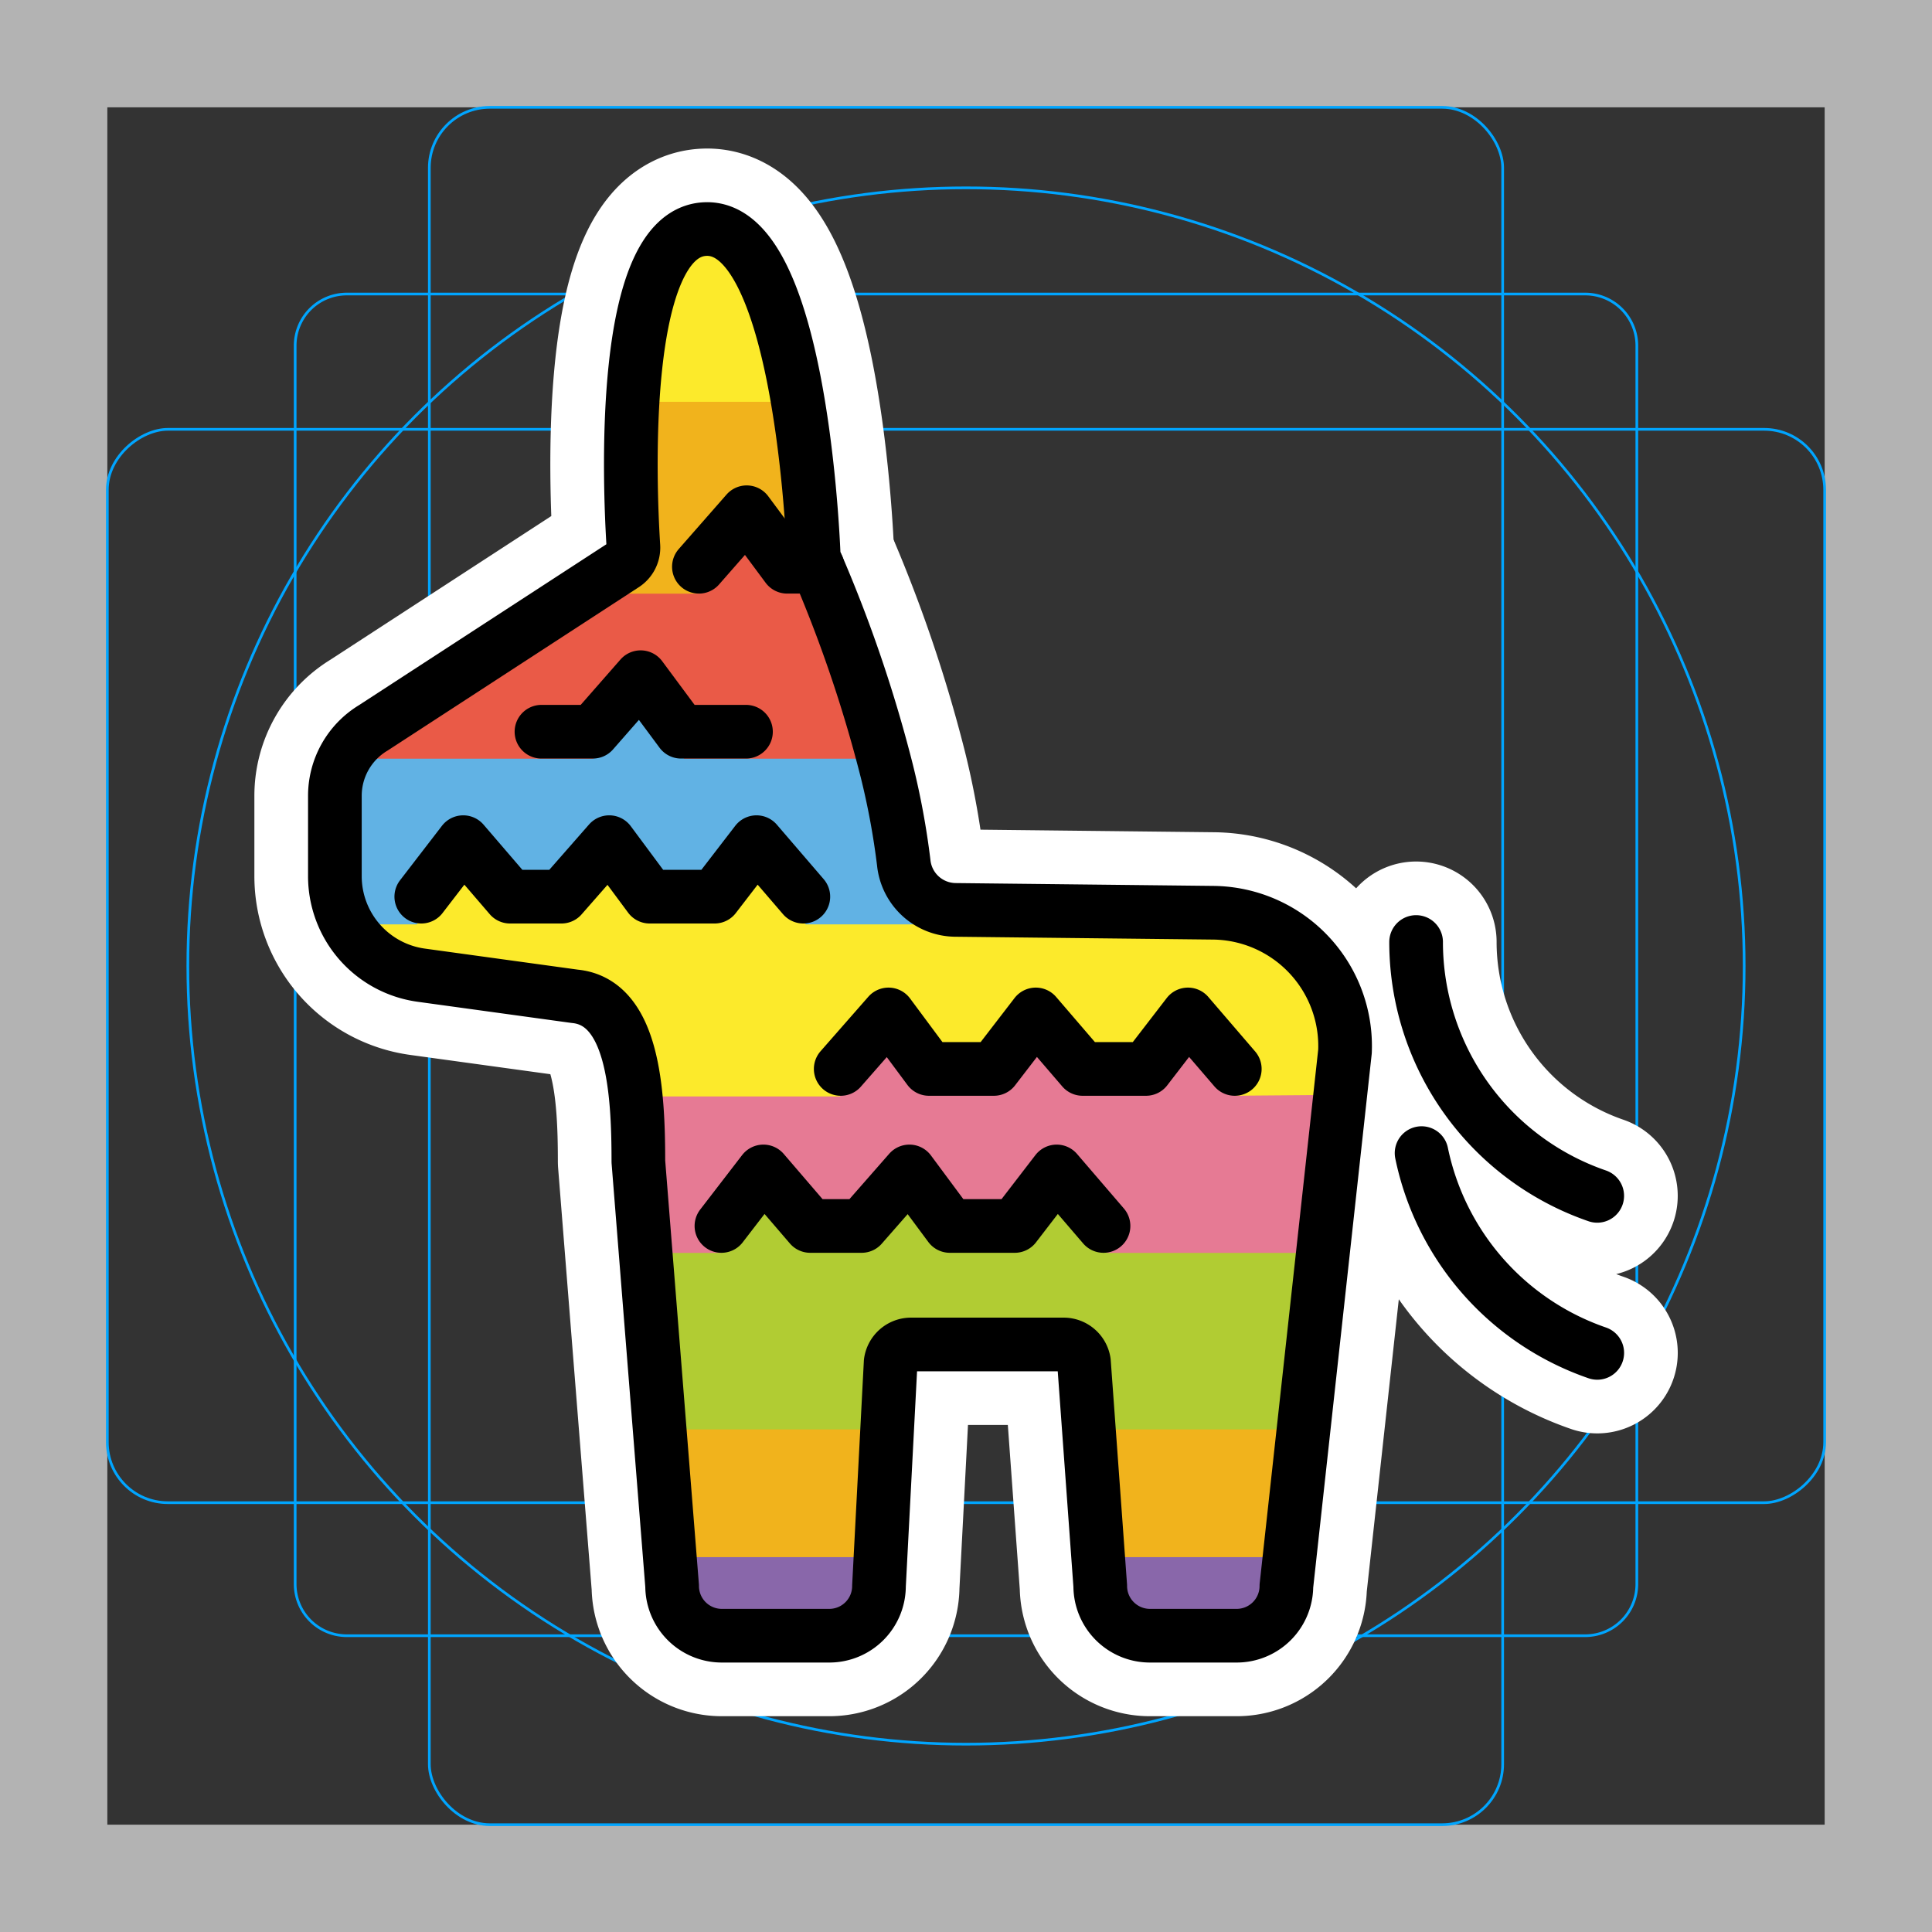 <svg viewBox="0 0 72 72" xmlns="http://www.w3.org/2000/svg">
  <rect x="0" y="0" width="72" height="72" fill="#333333" stroke="none"/>
  <path fill="#b3b3b3" d="M68 4v64H4V4h64m4-4H0v72h72V0z"/>
  <path fill="none" stroke="#00a5ff" stroke-miterlimit="10" stroke-width="0.1" d="M12.923 10.958h46.154A1.923 1.923 0 0161 12.881v46.154a1.923 1.923 0 01-1.923 1.923H12.923A1.923 1.923 0 0111 59.035V12.881a1.923 1.923 0 011.923-1.923z"/>
  <rect x="16" y="4" rx="2.254" width="40" height="64" fill="none" stroke="#00a5ff" stroke-miterlimit="10" stroke-width="0.1"/>
  <rect x="16" y="4" rx="2.254" width="40" height="64" transform="rotate(90 36 36)" fill="none" stroke="#00a5ff" stroke-miterlimit="10" stroke-width="0.1"/>
  <circle cx="36" cy="36" r="29" fill="none" stroke="#00a5ff" stroke-miterlimit="10" stroke-width="0.1"/>
  <g fill="none" stroke="#fff" stroke-linecap="round" stroke-linejoin="round" stroke-miterlimit="10" stroke-width="6">
    <path d="M33.045 28.718a50.949 50.949 0 00-2.657-7.783.761.761 0 01-.065-.276c-.058-1.376-.626-12.282-4.044-12.122-3.23.15-2.812 9.65-2.674 11.824a.758.758 0 01-.348.686l-9.345 6.078a2.958 2.958 0 00-1.432 2.533v2.994a3.725 3.725 0 003.217 3.69l5.726.788c2.171.21 2.366 3.531 2.367 6.141 0 .019.001.036.003.055l1.255 15.78a1.853 1.853 0 001.852 1.852h4.004a1.852 1.852 0 001.853-1.852l.435-8.338a.767.767 0 01.76-.664h5.686a.767.767 0 01.758.651l.607 8.35a1.853 1.853 0 001.852 1.853h3.233a1.853 1.853 0 001.852-1.852l2.184-19.922a4.97 4.97 0 00-4.912-5.169l-9.63-.106a1.956 1.956 0 01-1.902-1.757 28.405 28.405 0 00-.635-3.434"/>
    <path d="M30.469 21.121h-1.134l-1.508-2.031-1.781 2.031m1.754 6.148h-2.418l-1.507-2.032-1.781 2.032h-1.915M15.7 33.416l1.563-2.031 1.745 2.031h1.915l1.781-2.031 1.507 2.031h2.419l1.563-2.031 1.745 2.031m1.393 6.42l1.781-2.031 1.508 2.031h2.418l1.563-2.031 1.745 2.031h2.362l1.564-2.031 1.745 2.031m-19.131 5.852l1.564-2.032 1.745 2.032h1.915l1.781-2.032 1.507 2.032h2.419l1.563-2.032 1.745 2.032m18.399-1.122a10.004 10.004 0 01-6.75-9.46m6.751 15.312a10.017 10.017 0 01-6.547-7.445"/>
  </g>
  <rect x="24.8" y="56" rx="2.02" width="8.232" height="4.958" fill="#8967aa"/>
  <rect x="40.466" y="56" rx="2.02" width="8.232" height="4.958" fill="#8967aa"/>
  <path fill="#f1b31c" d="M25.309 58.031h7.428l.596-8.109h-8.858l.834 8.109zm22.749 0h-6.704l-1.716-7.927h9.156l-.736 7.927z"/>
  <path fill="#b1cc33" d="M24.52 53.271h8.593l.839-3.167h5.686l.84 3.167h8.143l1.06-10.039h-25.9l.739 10.039z"/>
  <path fill="#e67a94" d="M49.344 46.692h-8.1l-1.864-3.036-1.563 2.032h-2.419l-1.507-2.032-1.781 2.032h-1.915l-1.745-2.032-1.564 3.036h-2.62l-1.564-8.887h27.426l-.784 8.887z"/>
  <path fill="#fcea2b" d="M49.713 37.805l.15 2.998-3.846.031-1.745-3.029-1.564 2.031h-2.362l-1.745-2.031-1.563 2.031H34.62l-1.508-2.031-1.808 3.057h-7.728l-1.342-3.456-8.081-1.646-1.673-2.802v-2.817h21.043v2.09l2.533 1.753 10.553.25 3.104 3.571z"/>
  <path fill="#61b2e4" d="M33.523 31.045l.813 3.404h-4.31l-1.833-3.064-1.563 2.031h-2.419l-1.507-2.031-1.781 2.031h-1.915l-1.745-2.031-1.728 3.064h-2.394l-.325-6.152 5.285-3.897 13.792.426 1.63 6.219z"/>
  <path fill="#ea5a47" d="M32.661 27.269l.483 1.005h-7.653l-1.616-3.037-1.77 3.037h-8.964l10.116-7.226.253-3.646h6.559l.4 4.208 2.192 5.659z"/>
  <path fill="#f1b31c" d="M30.469 21.121h-1.134l-1.508-2.031-1.781 3.034h-4.295l1.848-1.622.26-8.114h5.316l1.294 8.733z"/>
  <path fill="#fcea2b" d="M29.735 14.974h-6.16l.914-4.853 1.832-1.873 2.068 2.013 1.346 4.713z"/>
  <g fill="none" stroke="#000" stroke-linecap="round" stroke-linejoin="round" stroke-width="2">
    <path d="M33.045 28.718a50.949 50.949 0 00-2.657-7.783.761.761 0 01-.065-.276c-.058-1.376-.626-12.282-4.044-12.122-3.23.15-2.812 9.65-2.674 11.824a.758.758 0 01-.348.686l-9.345 6.078a2.958 2.958 0 00-1.432 2.533v2.994a3.725 3.725 0 003.217 3.69l5.726.788c2.171.21 2.366 3.531 2.367 6.141 0 .019.001.036.003.055l1.255 15.78a1.853 1.853 0 001.852 1.852h4.004a1.852 1.852 0 001.853-1.852l.435-8.338a.767.767 0 01.76-.664h5.686a.767.767 0 01.758.651l.607 8.35a1.853 1.853 0 001.852 1.853h3.233a1.853 1.853 0 001.852-1.852l2.184-19.922a4.97 4.97 0 00-4.912-5.169l-9.63-.106a1.956 1.956 0 01-1.902-1.757 28.405 28.405 0 00-.635-3.434"/>
    <path d="M30.469 21.121h-1.134l-1.508-2.031-1.781 2.031m1.754 6.148h-2.418l-1.507-2.032-1.781 2.032h-1.915M15.7 33.416l1.563-2.031 1.745 2.031h1.915l1.781-2.031 1.507 2.031h2.419l1.563-2.031 1.745 2.031m1.393 6.42l1.781-2.031 1.508 2.031h2.418l1.563-2.031 1.745 2.031h2.362l1.564-2.031 1.745 2.031m-19.131 5.852l1.564-2.032 1.745 2.032h1.915l1.781-2.032 1.507 2.032h2.419l1.563-2.032 1.745 2.032m18.399-1.122a10.004 10.004 0 01-6.75-9.46m6.751 15.312a10.017 10.017 0 01-6.547-7.445"/>
  </g>
</svg>
